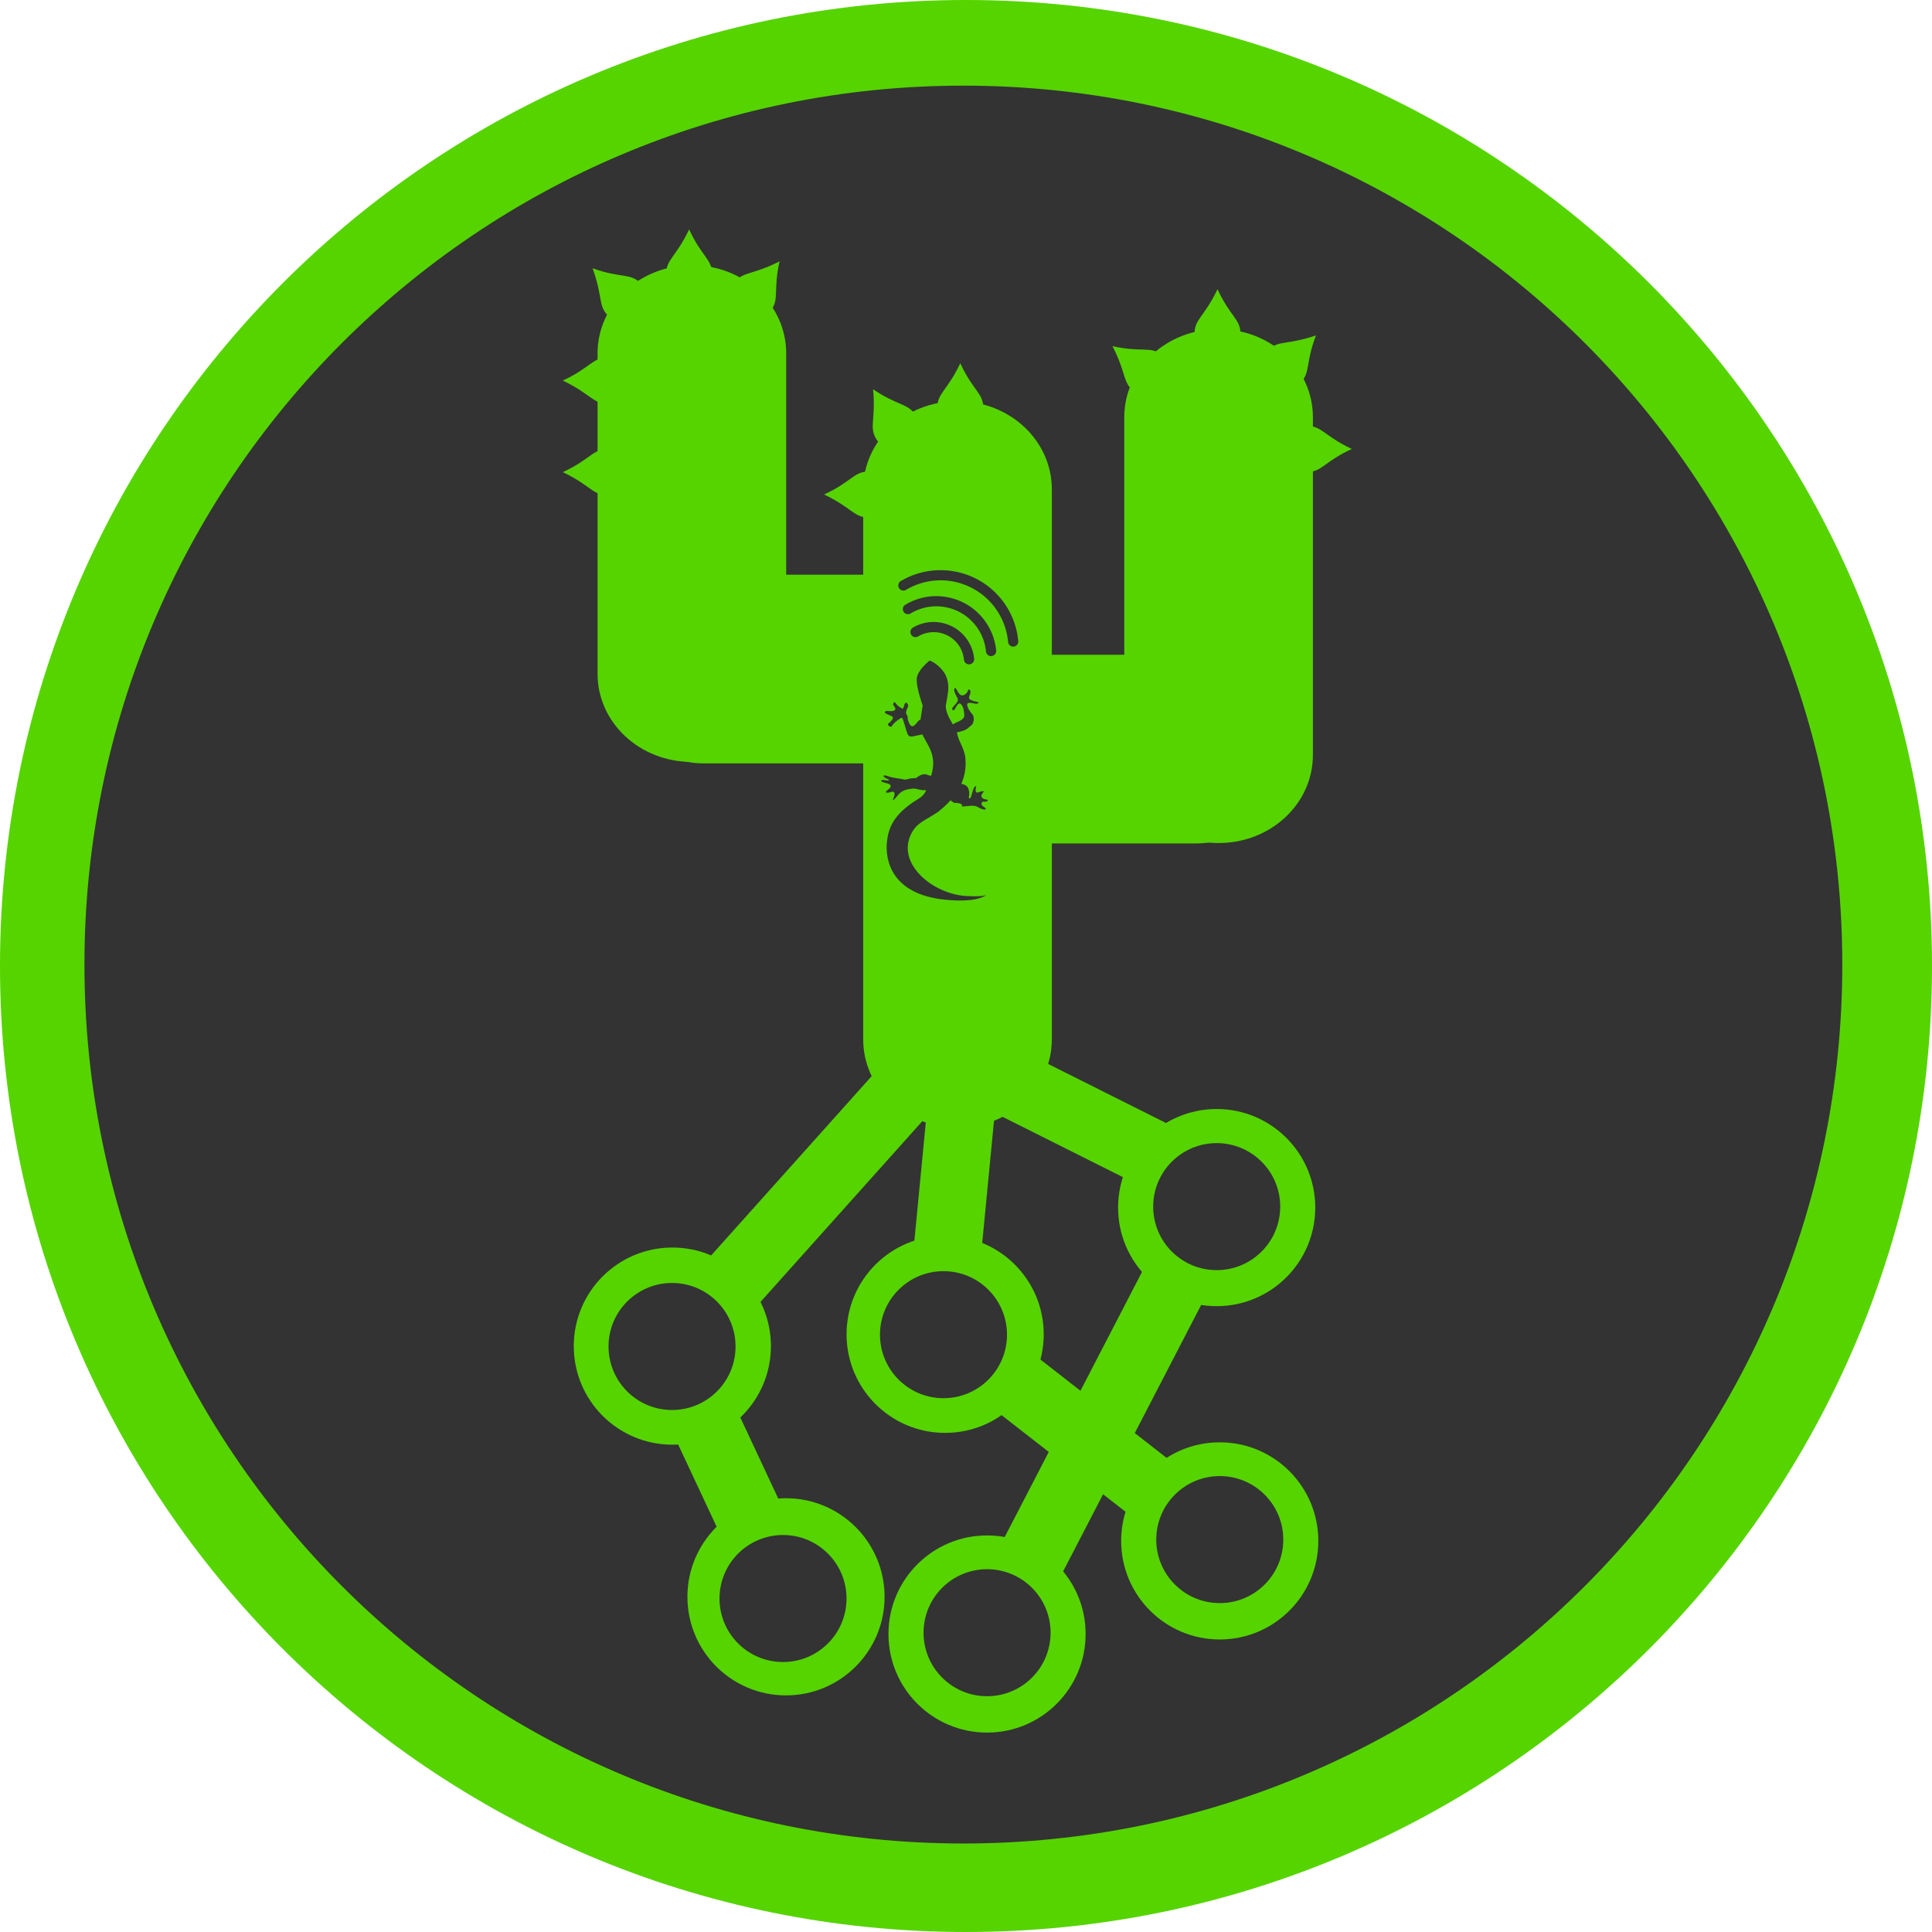 <?xml version="1.0" encoding="UTF-8" standalone="no"?>
<!-- Created with Inkscape (http://www.inkscape.org/) -->

<svg
   xmlns:dc="http://purl.org/dc/elements/1.1/"
   xmlns:cc="http://creativecommons.org/ns#"
   xmlns:rdf="http://www.w3.org/1999/02/22-rdf-syntax-ns#"
   xmlns:svg="http://www.w3.org/2000/svg"
   xmlns="http://www.w3.org/2000/svg"
   xmlns:sodipodi="http://sodipodi.sourceforge.net/DTD/sodipodi-0.dtd"
   xmlns:inkscape="http://www.inkscape.org/namespaces/inkscape"
   width="1143.036"
   height="1143.036"
   id="svg3163"
   version="1.1"
   inkscape:version="0.48.4 r9939"
   sodipodi:docname="logo_var_3.svg"
   inkscape:export-filename="/home/svet/Dropbox/falanster/dig_lab/design/logos/logo_var_3.png"
   inkscape:export-xdpi="118.10655"
   inkscape:export-ydpi="118.10655">
  <defs
     id="defs3165" />
  <sodipodi:namedview
     id="base"
     pagecolor="#ffffff"
     bordercolor="#666666"
     borderopacity="1.0"
     inkscape:pageopacity="0.0"
     inkscape:pageshadow="2"
     inkscape:zoom="0.49497474"
     inkscape:cx="1115.7461"
     inkscape:cy="592.03058"
     inkscape:document-units="px"
     inkscape:current-layer="layer1"
     showgrid="false"
     fit-margin-top="0"
     fit-margin-left="0"
     fit-margin-right="0"
     fit-margin-bottom="0"
     inkscape:window-width="1301"
     inkscape:window-height="744"
     inkscape:window-x="65"
     inkscape:window-y="24"
     inkscape:window-maximized="1"
     showguides="true"
     inkscape:guide-bbox="true">
    <sodipodi:guide
       orientation="1,0"
       position="851.168,629.32"
       id="guide3038" />
  </sodipodi:namedview>
  <g
     inkscape:label="Layer 1"
     inkscape:groupmode="layer"
     id="layer1"
     transform="translate(-175.754,-156.835)">
    <path
       inkscape:connector-curvature="0"
       style="fill:#55d400;fill-opacity:1;stroke:none"
       d="m 1318.79,728.353 c 0,315.641 -255.877,571.518 -571.518,571.518 -315.641,0 -571.518,-255.877 -571.518,-571.518 0,-315.641 255.877,-571.518 571.518,-571.518 315.641,0 571.518,255.877 571.518,571.518 z"
       id="path3290-7" />
    <path
       style="fill:#333333;fill-opacity:1;stroke:none"
       d="m 1265.714,729.505 c 0,287.188 -232.812,520 -520,520 -287.188,0 -520,-232.812 -520,-520 0,-287.188 232.812,-520 520,-520 287.188,0 520,232.812 520,520 z"
       id="path3290"
       transform="translate(0,-2)"
       inkscape:connector-curvature="0" />
    <g
       id="g3306"
       transform="translate(893.015,24.365)">
      <path
         transform="matrix(0.862,0.506,-0.46,0.888,0,0)"
         style="fill:#55d400;fill-opacity:1;stroke:none"
         d="m 370.808,776.706 40.131,0 0,221.385 -40.131,0 z"
         id="rect3855-0-5-9-2-1-7-5-2"
         inkscape:connector-curvature="0" />
      <path
         transform="matrix(0.656,-0.755,0.789,0.615,0,0)"
         style="fill:#55d400;fill-opacity:1;stroke:none"
         d="m -842.529,489.419 40.131,0 0,221.385 -40.131,0 z"
         id="rect3855-5-7-4-9-6-8-0-6"
         inkscape:connector-curvature="0" />
      <path
         style="fill:#55d400;fill-opacity:1;stroke:none"
         d="m -307.921,289.382 c 30.915,0 55.804,23.272 55.804,52.179 l 0,189.518 c 0,28.907 -24.888,52.179 -55.804,52.179 -30.915,0 -55.804,-23.272 -55.804,-52.179 l 0,-189.518 c 0,-28.907 24.888,-52.179 55.804,-52.179 z"
         id="rect2985-79-1-9-3-2-4-9"
         inkscape:connector-curvature="0" />
      <path
         transform="matrix(1.384,0,0,1.384,-1108.357,35.892)"
         style="fill:#55d400;fill-opacity:1;stroke:none"
         d="m 612.143,645.219 c 0,23.275 -18.868,42.143 -42.143,42.143 -23.275,0 -42.143,-18.868 -42.143,-42.143 0,-23.275 18.868,-42.143 42.143,-42.143 23.275,0 42.143,18.868 42.143,42.143 z"
         id="path3787-9-0-6-9-3-7-0"
         inkscape:connector-curvature="0" />
      <path
         transform="matrix(1.384,0,0,1.384,-946.965,28.911)"
         style="fill:#55d400;fill-opacity:1;stroke:none"
         d="m 612.143,645.219 c 0,23.275 -18.868,42.143 -42.143,42.143 -23.275,0 -42.143,-18.868 -42.143,-42.143 0,-23.275 18.868,-42.143 42.143,-42.143 23.275,0 42.143,18.868 42.143,42.143 z"
         id="path3787-3-9-6-4-2-8-3-1"
         inkscape:connector-curvature="0" />
      <path
         transform="matrix(1.384,0,0,1.384,-786.315,-46.061)"
         style="fill:#55d400;fill-opacity:1;stroke:none"
         d="m 612.143,645.219 c 0,23.275 -18.868,42.143 -42.143,42.143 -23.275,0 -42.143,-18.868 -42.143,-42.143 0,-23.275 18.868,-42.143 42.143,-42.143 23.275,0 42.143,18.868 42.143,42.143 z"
         id="path3787-5-3-8-0-7-2-9-2"
         inkscape:connector-curvature="0" />
      <path
         transform="matrix(1.384,0,0,1.384,-1041.117,184.214)"
         style="fill:#55d400;fill-opacity:1;stroke:none"
         d="m 612.143,645.219 c 0,23.275 -18.868,42.143 -42.143,42.143 -23.275,0 -42.143,-18.868 -42.143,-42.143 0,-23.275 18.868,-42.143 42.143,-42.143 23.275,0 42.143,18.868 42.143,42.143 z"
         id="path3787-53-7-7-7-4-1-3-3"
         inkscape:connector-curvature="0" />
      <path
         transform="matrix(1.384,0,0,1.384,-922.173,206.224)"
         style="fill:#55d400;fill-opacity:1;stroke:none"
         d="m 612.143,645.219 c 0,23.275 -18.868,42.143 -42.143,42.143 -23.275,0 -42.143,-18.868 -42.143,-42.143 0,-23.275 18.868,-42.143 42.143,-42.143 23.275,0 42.143,18.868 42.143,42.143 z"
         id="path3787-4-1-5-8-2-6-8-9"
         inkscape:connector-curvature="0" />
      <path
         transform="matrix(0.709,0.706,-0.667,0.745,0,0)"
         style="fill:#55d400;fill-opacity:1;stroke:none"
         d="m 363.195,648.801 40.131,0 0,221.385 -40.131,0 z"
         id="rect3855-5-71-7-0-5-9-6"
         inkscape:connector-curvature="0" />
      <path
         transform="matrix(0.927,-0.376,0.424,0.906,0,0)"
         style="fill:#55d400;fill-opacity:1;stroke:none"
         d="m -705.368,694.235 40.131,0 0,221.385 -40.131,0 z"
         id="rect3855-8-1-4-7-1-5-2-2"
         inkscape:connector-curvature="0" />
      <path
         transform="matrix(0.494,-0.869,0.894,0.448,0,0)"
         style="fill:#55d400;fill-opacity:1;stroke:none"
         d="m -766.129,223.991 40.131,0 0,221.385 -40.131,0 z"
         id="rect3855-6-6-5-6-8-6-4-4"
         inkscape:connector-curvature="0" />
      <path
         transform="matrix(0.989,0.148,-0.096,0.995,0,0)"
         style="fill:#55d400;fill-opacity:1;stroke:none"
         d="m -92.376,703.361 40.131,0 0,221.385 -40.131,0 z"
         id="rect3855-89-9-0-5-6-8-6-3"
         inkscape:connector-curvature="0" />
      <path
         transform="matrix(0,-1,1,0,0,0)"
         style="fill:#55d400;fill-opacity:1;stroke:none"
         d="m -528.301,-353.442 c 30.915,0 55.804,23.272 55.804,52.179 l 0,146.79 c 0,28.907 -24.888,52.179 -55.804,52.179 -30.915,0 -55.804,-23.272 -55.804,-52.179 l 0,-146.79 c 0,-28.907 24.888,-52.179 55.804,-52.179 z"
         id="rect2985-79-4-5-5-7-5-5-2"
         inkscape:connector-curvature="0" />
      <path
         style="fill:#55d400;fill-opacity:1;stroke:none"
         d="m 3.701,327.174 c 30.915,0 55.804,23.272 55.804,52.179 l 0,199.709 c 0,28.907 -24.888,52.179 -55.804,52.179 -30.915,0 -55.804,-23.272 -55.804,-52.179 l 0,-199.709 c 0,-28.907 24.888,-52.179 55.804,-52.179 z"
         id="rect2985-79-7-0-7-2-4-6-9"
         inkscape:connector-curvature="0" />
      <path
         style="fill:#55d400;fill-opacity:1;stroke:none"
         d="m -150.764,369.819 c 30.915,0 55.804,23.272 55.804,52.179 l 0,325.386 c 0,28.907 -24.888,52.179 -55.804,52.179 -30.915,0 -55.804,-23.272 -55.804,-52.179 l 0,-325.386 c 0,-28.907 24.888,-52.179 55.804,-52.179 z"
         id="rect2985-79-5-8-8-2-7-1-3"
         inkscape:connector-curvature="0" />
      <path
         transform="matrix(1.384,0,0,1.384,-784.501,151.133)"
         style="fill:#55d400;fill-opacity:1;stroke:none"
         d="m 612.143,645.219 c 0,23.275 -18.868,42.143 -42.143,42.143 -23.275,0 -42.143,-18.868 -42.143,-42.143 0,-23.275 18.868,-42.143 42.143,-42.143 23.275,0 42.143,18.868 42.143,42.143 z"
         id="path3787-4-1-7-8-5-2-7-8-5"
         inkscape:connector-curvature="0" />
      <path
         sodipodi:nodetypes="ssscs"
         inkscape:connector-curvature="0"
         id="path4099-90-1-7-8-9-1"
         d="m 16.626,329.574 c 0,8.23 -6.075,14.902 -13.568,14.902 -7.493,0 -13.568,-6.672 -13.568,-14.902 0,-8.23 5.845,-9.787 13.568,-26.023 7.357,16.014 13.568,17.793 13.568,26.023 z"
         style="fill:#55d400;fill-opacity:1;stroke:none" />
      <path
         sodipodi:nodetypes="ssscs"
         inkscape:connector-curvature="0"
         id="path4099-4-2-4-7-7-5-3"
         d="m 52.211,358.795 c -5.882,5.757 -14.899,6.082 -20.14,0.727 -5.241,-5.355 -4.722,-14.363 1.16,-20.12 5.882,-5.757 11.083,-2.668 28.088,-8.506 -6.299,16.459 -3.226,22.142 -9.108,27.899 z"
         style="fill:#55d400;fill-opacity:1;stroke:none" />
      <path
         sodipodi:nodetypes="ssscs"
         inkscape:connector-curvature="0"
         id="path4099-8-7-9-1-0-5-6"
         d="m -30.148,342.192 c 6.557,4.975 8.2,13.847 3.671,19.816 -4.529,5.97 -13.516,6.776 -20.073,1.801 -6.557,-4.975 -4.263,-10.572 -12.531,-26.538 17.205,3.818 22.376,-0.054 28.932,4.921 z"
         style="fill:#55d400;fill-opacity:1;stroke:none" />
      <path
         sodipodi:nodetypes="ssscs"
         inkscape:connector-curvature="0"
         id="path4099-1-5-8-3-3-1-6"
         d="m 56.476,411.67 c -8.23,0 -14.902,-6.075 -14.902,-13.568 0,-7.493 6.672,-13.568 14.902,-13.568 8.23,0 9.786,5.845 26.023,13.568 -16.014,7.357 -17.793,13.568 -26.023,13.568 z"
         style="fill:#55d400;fill-opacity:1;stroke:none" />
      <path
         sodipodi:nodetypes="ssscs"
         inkscape:connector-curvature="0"
         id="path4099-9-1-6-1-3-2-2"
         d="m -295.971,294.211 c 0,8.23 -6.075,14.902 -13.568,14.902 -7.493,0 -13.568,-6.672 -13.568,-14.902 0,-8.23 5.845,-9.787 13.568,-26.023 7.357,16.014 13.568,17.793 13.568,26.023 z"
         style="fill:#55d400;fill-opacity:1;stroke:none" />
      <path
         sodipodi:nodetypes="ssscs"
         inkscape:connector-curvature="0"
         id="path4099-6-9-8-7-3-7-8"
         d="m -135.552,373.385 c 0,8.23 -6.075,14.902 -13.568,14.902 -7.493,0 -13.568,-6.672 -13.568,-14.902 0,-8.23 5.845,-9.787 13.568,-26.023 7.357,16.014 13.568,17.793 13.568,26.023 z"
         style="fill:#55d400;fill-opacity:1;stroke:none" />
      <path
         sodipodi:nodetypes="ssscs"
         inkscape:connector-curvature="0"
         id="path4099-2-6-6-4-4-4-3"
         d="m -261.073,315.979 c -5.001,6.536 -13.88,8.144 -19.831,3.591 -5.951,-4.553 -6.721,-13.543 -1.72,-20.08 5.001,-6.536 10.589,-4.22 26.589,-12.423 -3.888,17.189 -0.036,22.376 -5.038,28.912 z"
         style="fill:#55d400;fill-opacity:1;stroke:none" />
      <path
         sodipodi:nodetypes="ssscs"
         inkscape:connector-curvature="0"
         id="path4099-0-7-6-1-9-4-4"
         d="m -338.607,299.722 c 5.877,5.761 6.39,14.77 1.144,20.121 -5.245,5.351 -14.262,5.019 -20.14,-0.743 -5.877,-5.761 -2.897,-11.025 -9.086,-27.906 16.586,5.956 22.204,2.766 28.082,8.528 z"
         style="fill:#55d400;fill-opacity:1;stroke:none" />
      <path
         sodipodi:nodetypes="ssscs"
         inkscape:connector-curvature="0"
         id="path4099-18-0-6-8-5-3-0"
         d="m -175.696,378.067 c 4.24,7.054 2.472,15.902 -3.95,19.762 -6.422,3.861 -15.066,1.272 -19.306,-5.782 -4.24,-7.054 -0.032,-11.399 -1.779,-29.294 14.556,9.935 20.796,8.259 25.036,15.313 z"
         style="fill:#55d400;fill-opacity:1;stroke:none" />
      <path
         sodipodi:nodetypes="ssscs"
         inkscape:connector-curvature="0"
         id="path4099-92-9-8-5-3-2-5"
         d="m -358.308,344.05 c 8.23,0 14.902,6.075 14.902,13.568 0,7.493 -6.672,13.568 -14.902,13.568 -8.23,0 -9.787,-5.845 -26.023,-13.568 16.014,-7.357 17.793,-13.568 26.023,-13.568 z"
         style="fill:#55d400;fill-opacity:1;stroke:none" />
      <path
         sodipodi:nodetypes="ssscs"
         inkscape:connector-curvature="0"
         id="path4099-183-5-5-0-7-4-1"
         d="m -358.278,398.233 c 8.23,0 14.902,6.075 14.902,13.568 0,7.493 -6.672,13.568 -14.902,13.568 -8.23,0 -9.787,-5.845 -26.023,-13.568 16.014,-7.357 17.793,-13.568 26.023,-13.568 z"
         style="fill:#55d400;fill-opacity:1;stroke:none" />
      <path
         sodipodi:nodetypes="ssscs"
         inkscape:connector-curvature="0"
         id="path4099-99-0-6-1-7-0-9"
         d="m -203.697,411.461 c 8.23,0 14.902,6.075 14.902,13.568 0,7.493 -6.672,13.568 -14.902,13.568 -8.23,0 -9.787,-5.845 -26.023,-13.568 16.014,-7.357 17.793,-13.568 26.023,-13.568 z"
         style="fill:#55d400;fill-opacity:1;stroke:none" />
      <path
         transform="matrix(0,-1,1,0,0,0)"
         style="fill:#55d400;fill-opacity:1;stroke:none"
         d="m -575.656,-156.387 c 30.915,0 55.804,23.272 55.804,52.179 l 0,94.932 c 0,28.907 -24.888,52.179 -55.804,52.179 -30.915,0 -55.804,-23.272 -55.804,-52.179 l 0,-94.932 c 0,-28.907 24.888,-52.179 55.804,-52.179 z"
         id="rect2985-79-4-5-6-7-6-7-1-8"
         inkscape:connector-curvature="0" />
    </g>
    <path
       inkscape:connector-curvature="0"
       id="path3896-4-6-9-5-7-9-7-5"
       d="m 676.589,1102.573 c 0,20.752 -16.823,37.575 -37.575,37.575 -20.752,0 -37.575,-16.823 -37.575,-37.575 0,-20.752 16.823,-37.575 37.575,-37.575 20.752,0 37.575,16.823 37.575,37.575 z"
       style="fill:#333333;fill-opacity:1;stroke:none" />
    <path
       inkscape:connector-curvature="0"
       id="path3896-3-9-56-4-2-8-8-9"
       d="m 797.313,1122.803 c 0,20.752 -16.823,37.575 -37.575,37.575 -20.752,0 -37.575,-16.823 -37.575,-37.575 0,-20.752 16.823,-37.575 37.575,-37.575 20.752,0 37.575,16.823 37.575,37.575 z"
       style="fill:#333333;fill-opacity:1;stroke:none" />
    <path
       inkscape:connector-curvature="0"
       id="path3896-3-9-5-8-3-1-4-3-1"
       d="m 934.986,1067.712 c 0,20.752 -16.823,37.575 -37.575,37.575 -20.752,0 -37.575,-16.823 -37.575,-37.575 0,-20.752 16.823,-37.575 37.575,-37.575 20.752,0 37.575,16.823 37.575,37.575 z"
       style="fill:#333333;fill-opacity:1;stroke:none" />
    <g
       id="g3198">
      <path
         inkscape:connector-curvature="0"
         id="path9306-6-4"
         d="m 729.531,524.875 c -4.632,-0.28 -9.377,0.749 -13.656,3.281 a 3.025,3.025 0 1 0 3.062,5.219 c 8.602,-5.091 19.628,-2.29 24.719,6.312 1.347,2.276 2.152,4.836 2.406,7.469 a 3.03,3.03 0 1 0 6.031,-0.594 c -0.339,-3.514 -1.452,-6.899 -3.25,-9.938 -4.221,-7.132 -11.593,-11.283 -19.312,-11.75 z"
         style="font-size:medium;font-style:normal;font-variant:normal;font-weight:normal;font-stretch:normal;text-indent:0;text-align:start;text-decoration:none;line-height:normal;letter-spacing:normal;word-spacing:normal;text-transform:none;direction:ltr;block-progression:tb;writing-mode:lr-tb;text-anchor:start;baseline-shift:baseline;color:#000000;fill:#333333;fill-opacity:1;stroke:none;stroke-width:6.041;marker:none;visibility:visible;display:inline;overflow:visible;enable-background:accumulate;font-family:Sans;-inkscape-font-specification:Sans" />
      <path
         inkscape:connector-curvature="0"
         id="path9306-1-2-5"
         d="m 731.781,509.594 c -6.841,-0.412 -13.86,1.161 -20.188,4.906 a 3.021,3.021 0 1 0 3.062,5.188 c 14.064,-8.324 32.145,-3.689 40.469,10.375 2.206,3.727 3.553,7.908 3.969,12.219 a 3.03,3.03 0 1 0 6.031,-0.594 c -0.501,-5.192 -2.156,-10.199 -4.812,-14.688 -6.241,-10.546 -17.129,-16.719 -28.531,-17.406 z"
         style="font-size:medium;font-style:normal;font-variant:normal;font-weight:normal;font-stretch:normal;text-indent:0;text-align:start;text-decoration:none;line-height:normal;letter-spacing:normal;word-spacing:normal;text-transform:none;direction:ltr;block-progression:tb;writing-mode:lr-tb;text-anchor:start;baseline-shift:baseline;color:#000000;fill:#333333;fill-opacity:1;stroke:none;stroke-width:6.041;marker:none;visibility:visible;display:inline;overflow:visible;enable-background:accumulate;font-family:Sans;-inkscape-font-specification:Sans" />
      <path
         inkscape:connector-curvature="0"
         id="path9306-4-8-4"
         d="m 734.969,494.25 c -8.873,-0.534 -18.008,1.484 -26.219,6.344 a 3.021,3.021 0 1 0 3.094,5.188 c 19.086,-11.296 43.611,-4.992 54.906,14.094 2.995,5.06 4.842,10.71 5.406,16.562 a 3.021,3.021 0 1 0 6,-0.562 c -0.65,-6.735 -2.773,-13.271 -6.219,-19.094 -8.099,-13.685 -22.18,-21.641 -36.969,-22.531 z"
         style="font-size:medium;font-style:normal;font-variant:normal;font-weight:normal;font-stretch:normal;text-indent:0;text-align:start;text-decoration:none;line-height:normal;letter-spacing:normal;word-spacing:normal;text-transform:none;direction:ltr;block-progression:tb;writing-mode:lr-tb;text-anchor:start;baseline-shift:baseline;color:#000000;fill:#333333;fill-opacity:1;stroke:none;stroke-width:6.041;marker:none;visibility:visible;display:inline;overflow:visible;enable-background:accumulate;font-family:Sans;-inkscape-font-specification:Sans" />
    </g>
    <path
       inkscape:connector-curvature="0"
       id="path3896-12-9-4-0-8-4-9"
       d="m 610.932,953.46 c 0,20.752 -16.823,37.575 -37.575,37.575 -20.752,0 -37.575,-16.823 -37.575,-37.575 0,-20.752 16.823,-37.575 37.575,-37.575 20.752,0 37.575,16.823 37.575,37.575 z"
       style="fill:#333333;fill-opacity:1;stroke:none" />
    <path
       inkscape:connector-curvature="0"
       id="path3896-7-7-2-6-1-6-8-3"
       d="m 771.533,946.479 c 0,20.752 -16.823,37.575 -37.575,37.575 -20.752,0 -37.575,-16.823 -37.575,-37.575 0,-20.752 16.823,-37.575 37.575,-37.575 20.752,0 37.575,16.823 37.575,37.575 z"
       style="fill:#333333;fill-opacity:1;stroke:none" />
    <path
       inkscape:connector-curvature="0"
       id="path3896-1-4-7-6-4-6-6-1"
       d="m 933.171,870.716 c 0,20.752 -16.823,37.575 -37.575,37.575 -20.752,0 -37.575,-16.823 -37.575,-37.575 0,-20.752 16.823,-37.575 37.575,-37.575 20.752,0 37.575,16.823 37.575,37.575 z"
       style="fill:#333333;fill-opacity:1;stroke:none" />
    <g
       id="g3261-7-8-4"
       style="fill:#333333;stroke:none"
       transform="matrix(0.283,0.076,-0.076,0.283,-153.857,209.288)">
      <path
         sodipodi:nodetypes="csccsssscssczscac"
         inkscape:connector-curvature="0"
         id="path3245-1-9-4"
         d="m 3198.571,336.648 c 0,0 -18.571,24.286 -15.714,41.429 2.857,17.143 25.714,50 25.714,50 1.329,13.891 3.351,29.787 3.55,31.602 4.286,37.143 49.725,40.592 49.725,96.306 0,55.714 -6.133,44.949 -28.99,74.949 -22.857,30 -26.685,54.017 -22.857,80 5.959,40.448 38.382,100.248 141.429,84.286 71.542,-11.082 81.428,-32.857 81.428,-32.857 0,0 0.729,5.909 -39.869,14.286 -65.672,13.55 -153.277,-26.191 -139.611,-92.612 5.242,-25.477 19.928,-32.397 41.082,-57.143 42.001,-55.248 32.388,-97.133 25.541,-117.071 -6.847,-19.938 -20.921,-28.243 -29.263,-44.683 -7.984,-15.734 -29.286,-25.179 -36.971,-48.233 -2.582,-28.96 -2.683,-42.902 -15.194,-58.829 -9.344,-11.895 -30,-21.429 -40,-21.429 z"
         style="fill:#333333;stroke:none" />
      <path
         sodipodi:nodetypes="ccsssccccccsccsc"
         inkscape:connector-curvature="0"
         id="path3247-0-7-1"
         d="m 3281.537,466.823 c 23.882,-13.327 23.201,-11.53 33.714,-28.351 0,0 3.831,-13.792 -6.896,-20.688 -10.727,-6.896 -18.378,-17.989 -10.178,-19.435 3.671,-0.647 2.515,-1.254 8.645,-1.254 6.13,0 9.478,-1.68 8.982,-4.97 -34.831,2.857 -14.076,-9.2 -23.54,-19.55 -5.364,0 -1.084,0.209 -4.915,8.638 -9.408,15.528 -18.476,-1.11 -24.201,-4.807 -3.831,2.299 -0.539,8.332 7.767,17.336 11.055,7.835 -8.898,23.643 -1.637,27.105 5.192,2.031 3.467,-8.522 8.065,-14.651 4.597,-6.13 12.624,6.989 12.624,6.989 2.088,5.835 6.455,12.365 5.066,16.763 -2.764,8.755 -14.71,13.605 -17.485,19.492 -4.459,9.46 1.24,17.201 3.991,17.381 z"
         style="fill:#333333;stroke:none" />
      <path
         sodipodi:nodetypes="csssssccssacssccscacc"
         inkscape:connector-curvature="0"
         id="path3249-6-8-4"
         d="m 3225.357,463.791 c 7.857,3.214 16.786,4.643 11.429,10.714 -5.357,6.071 -13.572,10 -22.5,14.286 -8.929,4.286 -15,10.357 -21.429,1.071 -6.429,-9.286 -16.071,-27.5 -18.571,-27.143 -2.5,0.357 -13.929,15.357 -14.643,20.357 -0.714,5 -6.071,2.5 -6.071,2.5 0,0 -6.429,-2.5 0,-7.857 9.043,-16.747 -0.592,-11.012 -14.796,-15.633 -1.382,-0.45 0.153,-4.724 3.01,-5.081 2.857,-0.357 14.1,-1.425 15.357,-6.893 0.79,-3.434 -6.785,-8.107 -6.785,-8.107 0,0 -0.714,-8.571 3.571,-5 4.286,3.571 8.245,5.628 15.542,7.474 5.359,1.355 0.887,-10.331 4.458,-12.831 3.571,-2.5 6.786,5 6.786,5 0,0 -3.214,14.643 0.714,16.786 3.929,2.143 5,8.571 5,8.571 0,0 6.242,12.151 11.786,11.786 7.033,-0.464 7.5,-13.214 12.857,-16.786 6.808,-5.896 6.643,4.024 14.286,6.786 z"
         style="fill:#333333;stroke:none" />
      <path
         sodipodi:nodetypes="cssssscssacszccccsc"
         inkscape:connector-curvature="0"
         id="path3257-6-8-0"
         d="m 3233.929,572.719 c 0,0 8.571,-13.929 20,-12.143 11.428,1.786 17.857,-5.357 18.214,8.214 0.357,13.571 5.357,15.357 -6.786,20.357 -12.143,5 -19.643,4.643 -24.286,4.643 -4.643,0 -9.643,1.429 -12.857,3.214 -3.214,1.786 -4.286,1.786 -6.071,2.857 -1.786,1.071 -10.357,5 -15.357,16.786 -5,11.786 -7.143,12.143 -7.143,10.714 0,-1.429 2.792,-12.284 -1.403,-15.113 -4.232,-2.855 -7.888,4.129 -14.669,4.399 -1.429,0 -3.09,-0.212 0,-4.286 4.355,-5.741 10.614,-14.495 -4.94,-14.021 -15.554,0.473 -11.846,-2.764 -8.988,-4.55 13.488,-0.865 16.665,-3.895 6.071,-4.643 -7.857,-1.429 -10,-5.714 0.357,-5.357 12.562,1.477 26.367,-1.861 33.572,-1.786 6.071,0 8.571,-3.571 13.928,-5.714 5.357,-2.143 10.357,-3.571 10.357,-3.571 z"
         style="fill:#333333;stroke:none" />
      <path
         sodipodi:nodetypes="cssssscccsacsscsc"
         inkscape:connector-curvature="0"
         id="path3259-5-1-3"
         d="m 3321.071,601.291 c 0,0 -17.143,-3.929 -16.071,-13.571 1.071,-9.643 -1.429,-20.714 9.643,-24.286 11.071,-3.571 15.357,-4.286 21.786,-1.429 6.428,2.857 10,14.286 10,19.286 0,5 4.286,4.286 4.286,-1.786 0,-6.071 -0.357,-23.571 4.286,-22.143 1.648,22.353 8.324,6.56 17.857,5.714 -2.847,8.52 -3.865,9.155 -1.219,12.656 5.953,5.622 14.701,-1.057 13.362,4.13 -1.041,4.035 -10.01,2.38 -10.357,6.429 -0.368,4.285 1.822,6.016 9.643,8.571 2.143,0.714 3.446,5.339 -8.929,3.571 -5,-0.714 -9.286,-3.929 -20,-0.357 -10.714,3.571 -17.143,6.429 -17.143,6.429 0,0 0.357,-4.643 -5,-5 -5.357,-0.357 -12.143,1.786 -12.143,1.786 z"
         style="fill:#333333;stroke:none" />
    </g>
  </g>
</svg>
